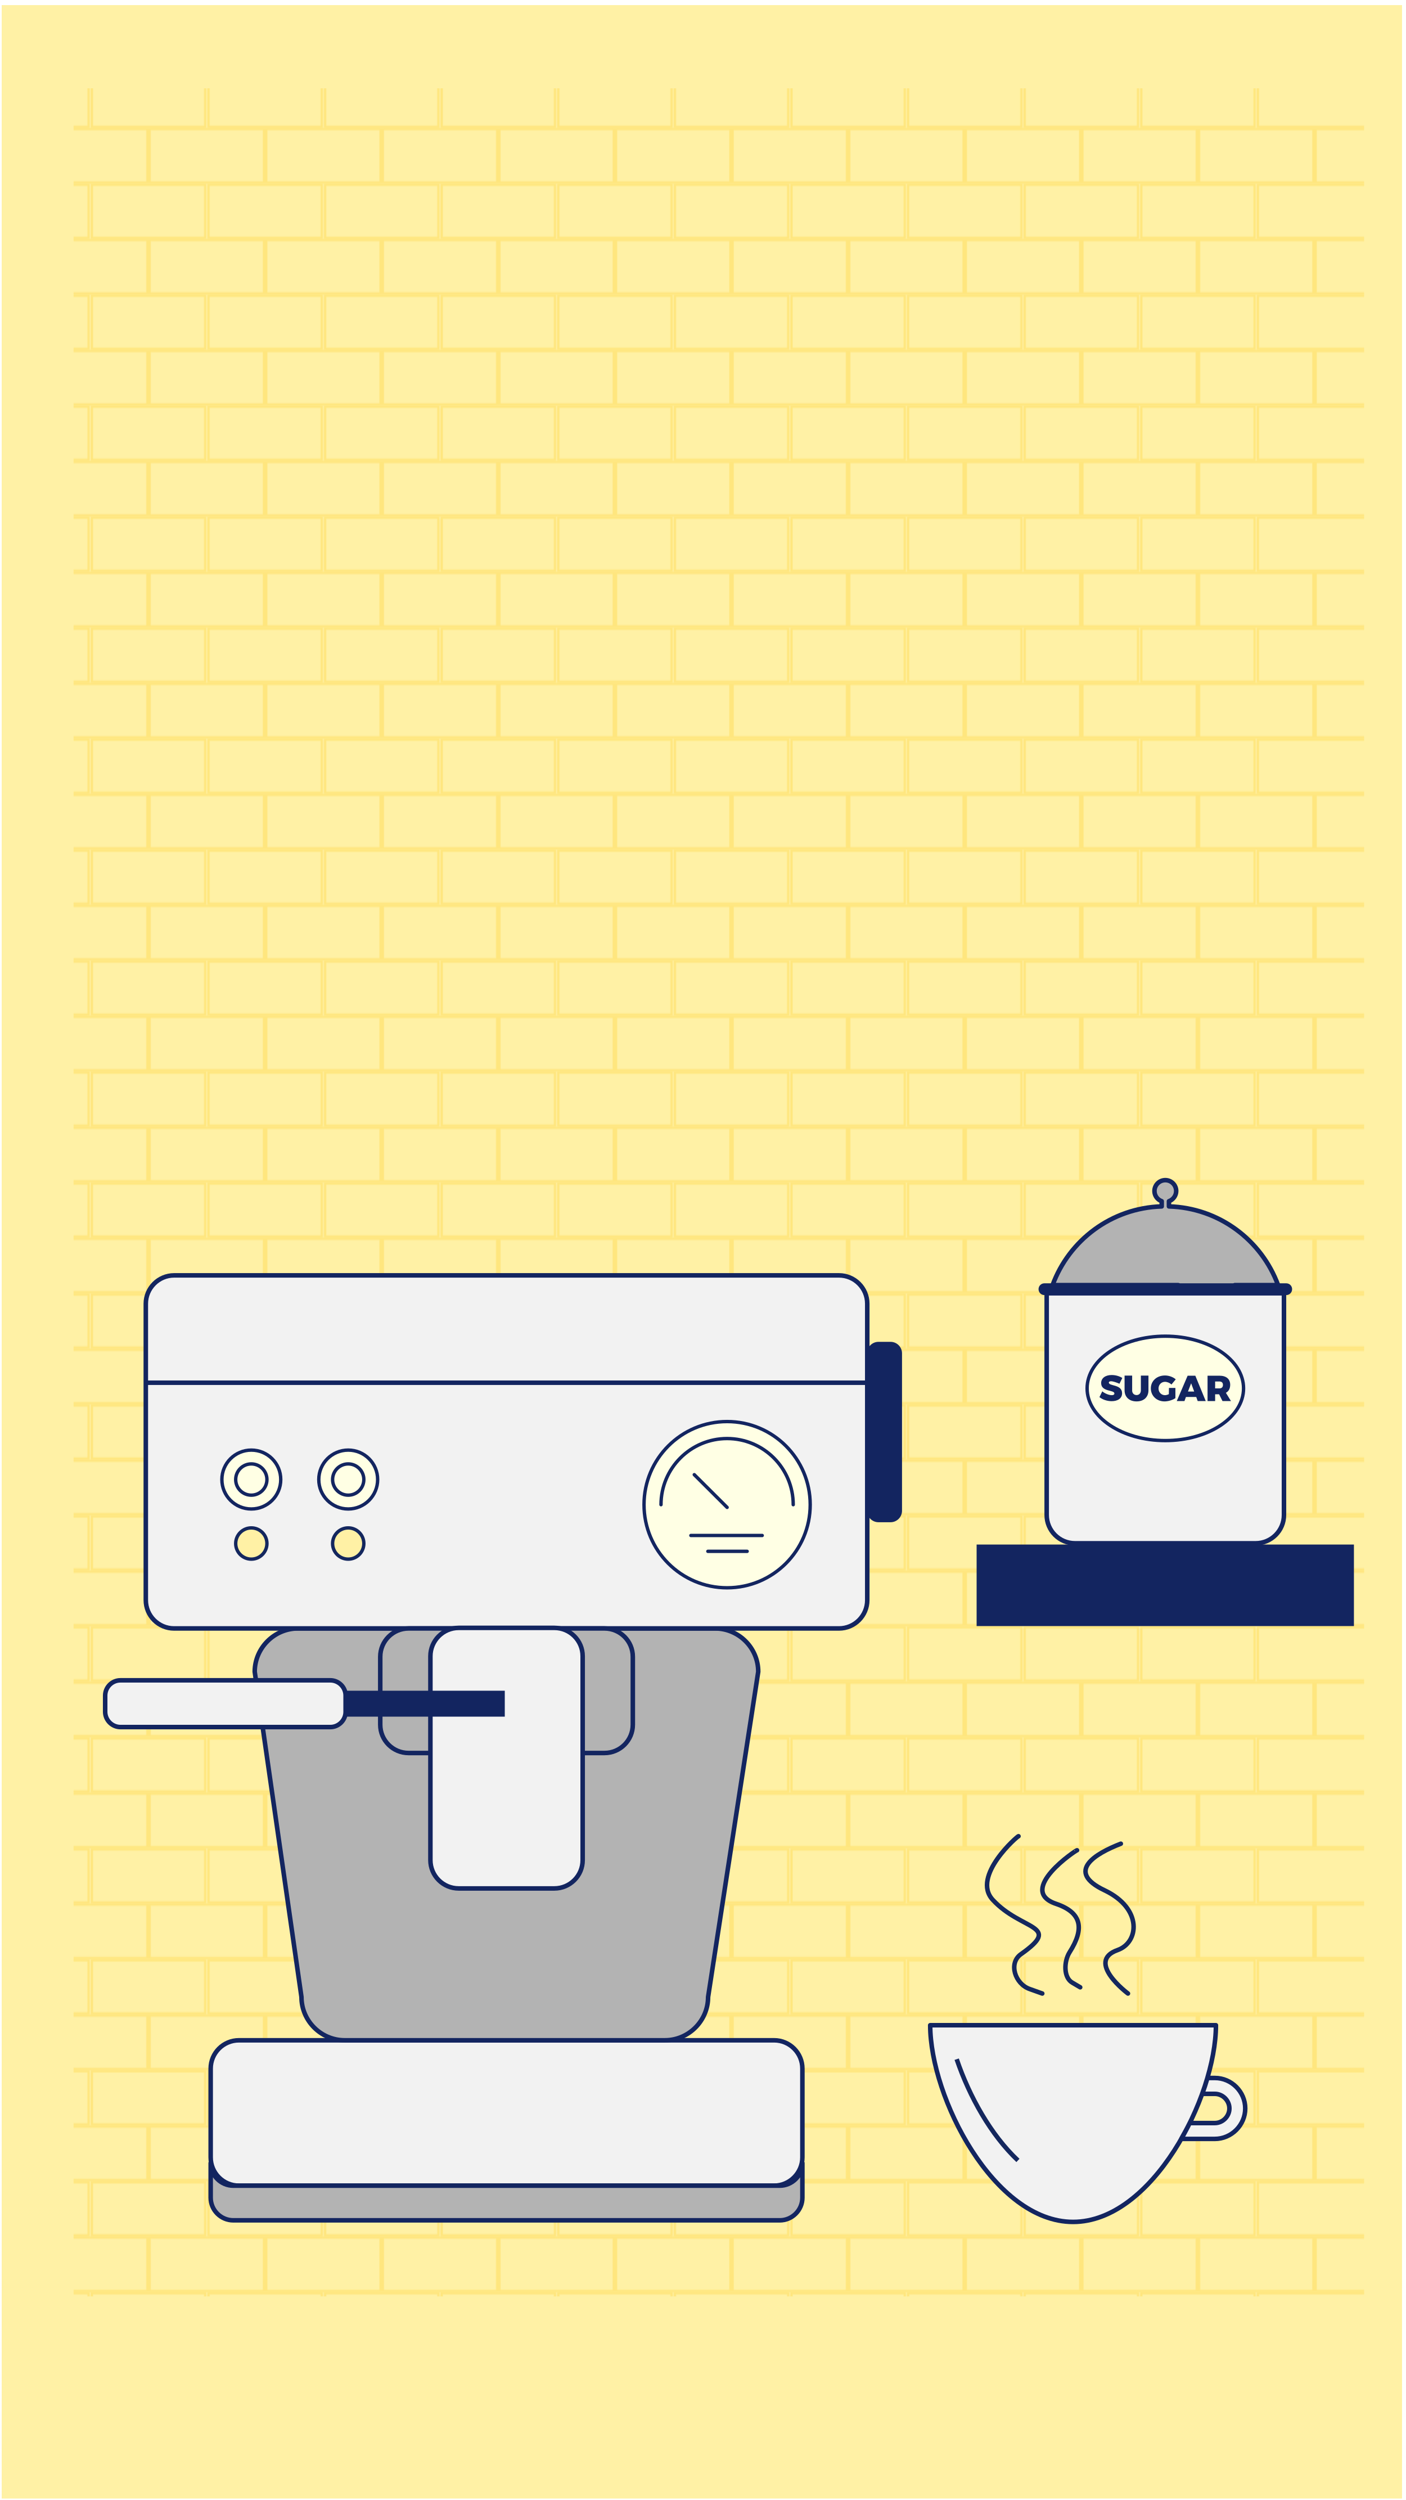 <?xml version="1.0" encoding="utf-8"?>
<!-- Generator: Adobe Illustrator 21.1.0, SVG Export Plug-In . SVG Version: 6.00 Build 0)  -->

<?xml-stylesheet type="text/css" href="../../../css/game_animation.css"?>

<svg version="1.1" id="coffee" xmlns="http://www.w3.org/2000/svg" xmlns:xlink="http://www.w3.org/1999/xlink" x="0px" y="0px"
	 viewBox="0 0 1242 2208" style="enable-background:new 0 0 1242 2208;" xml:space="preserve">
<style type="text/css">
	.st0{fill:none;}
	.st1{fill:none;stroke:#FFDB58;stroke-width:2;stroke-miterlimit:10;}
	.st2{fill:#FFF1A5;}
	.st3{opacity:0.5;fill:url(#pattern_1_);enable-background:new    ;}
	.st4{fill:#132560;}
	.st5{fill:#F2F2F2;stroke:#132560;stroke-width:4;stroke-linecap:round;stroke-linejoin:round;stroke-miterlimit:10;}
	.st6{fill:#B3B3B3;stroke:#132560;stroke-width:4;stroke-linecap:round;stroke-linejoin:round;stroke-miterlimit:10;}
	
		.st7{fill:#F2F2F2;stroke:#132560;stroke-width:4;stroke-linecap:round;stroke-linejoin:round;stroke-miterlimit:10;stroke-dasharray:500,30,200,30,0,0;}
	.st8{fill:#FFF1A5;stroke:#14275E;stroke-width:3;stroke-miterlimit:10;}
	.st9{fill:#FFFFE4;stroke:#132560;stroke-width:3;stroke-linecap:round;stroke-linejoin:round;stroke-miterlimit:10;}
	.st10{fill:none;stroke:#132560;stroke-width:3;stroke-linecap:round;stroke-linejoin:round;stroke-miterlimit:10;}
	.st11{fill:none;stroke:#14275E;stroke-width:4;stroke-miterlimit:10;}
	.st12{fill:none;stroke:#14275E;stroke-width:4;stroke-linecap:round;stroke-linejoin:round;stroke-miterlimit:10;}
	
		.st13{fill:#B3B3B3;stroke:#132560;stroke-width:4;stroke-linecap:round;stroke-linejoin:round;stroke-miterlimit:10;stroke-dasharray:300,50,200,50;}
</style>
<pattern  y="2208" width="102.1" height="97.7" patternUnits="userSpaceOnUse" id="New_Pattern" viewBox="51.1 -122.2 102.1 97.7" style="overflow:visible;">
	<g>
		<rect x="51.1" y="-122.2" class="st0" width="102.1" height="97.7"/>
		<g>
			<rect x="51.1" y="-122.2" class="st0" width="102.1" height="97.7"/>
			<rect x="103.1" y="-145.6" class="st1" width="100.1" height="46.9"/>
			<rect x="1" y="-145.6" class="st1" width="100.1" height="46.9"/>
			<rect x="52.1" y="-96.8" class="st1" width="100.1" height="46.9"/>
			<rect x="103.1" y="-47.9" class="st1" width="100.1" height="46.9"/>
			<rect x="1" y="-47.9" class="st1" width="100.1" height="46.9"/>
		</g>
	</g>
</pattern>
<rect id="background" x="1.5" y="4.5" class="st2" width="1237" height="2202"/>
<pattern  id="pattern_1_" xlink:href="#New_Pattern" patternTransform="matrix(1 0 0 -1 -2391.8 -18724.6)">
</pattern>
<rect id="pattern" x="65" y="78" class="st3" width="1140" height="1950"/>
<rect id="Shelf" x="862.7" y="1364" class="st4" width="333.3" height="72"/>
<g id="Machine">
	<g id="machineBase">
		<path id="bottomMachine" class="st5" d="M683.8,1930.2H211.1c-13.8,0-25-11.2-25-25v-78.4c0-13.8,11.2-25,25-25h472.7
			c13.8,0,25,11.2,25,25v78.4C708.8,1918.9,697.5,1930.2,683.8,1930.2z"/>
		<path id="middleMachine" class="st6" d="M263.3,1438.1h368.3c21,0,38.2,17.2,38.2,38.2l-44.3,287.3c0,21-17.2,38.2-38.2,38.2
			H304.5c-21,0-38.2-17.2-38.2-38.2L225,1476.3C225.1,1455.3,242.3,1438.1,263.3,1438.1z"/>
		<path id="topMachine" class="st5" d="M153.8,1126.3h587.3c13.8,0,25,11.2,25,25v261.8c0,13.8-11.2,25-25,25H153.8
			c-13.8,0-25-11.2-25-25v-261.8C128.8,1137.6,140,1126.3,153.8,1126.3z M129.6,1221.1h634.2"/>
		<path id="bottomMachineDG" class="st6" d="M688.8,1930.2H206.1c-11,0-20-9-20-20v30.6c0,11,9,20,20,20h482.7c11,0,20-9,20-20
			v-30.6C708.8,1921.2,699.8,1930.2,688.8,1930.2z"/>
		<path id="middleDG" class="st6" d="M360.9,1438.1H534c13.8,0,25,11.2,25,25v60c0,13.8-11.2,25-25,25H360.9c-13.8,0-25-11.2-25-25
			v-60C335.9,1449.3,347.1,1438.1,360.9,1438.1z"/>
		<path id="middleLG" class="st5" d="M405.2,1437.6h84.5c13.8,0,25,11.2,25,25v180.1c0,13.8-11.2,25-25,25h-84.5
			c-13.8,0-25-11.2-25-25v-180.1C380.2,1448.9,391.4,1437.6,405.2,1437.6z"/>
		<g id="leftHandle" class="lHandle-anim">
			<rect id="leftHandleBlue" x="294.6" y="1493.1" class="st4" width="151.3" height="22.9"/>
			<path id="leftHandleGray" class="st7" d="M106.4,1483.9h185.4c7.4,0,13.5,6.1,13.5,13.5v14.3c0,7.4-6.1,13.5-13.5,13.5H106.4
				c-7.4,0-13.5-6.1-13.5-13.5v-14.3C92.9,1490,98.9,1483.9,106.4,1483.9z"/>
		</g>
		<path id="rightHandle" class="st4" d="M765.9,1334.2v-139.1c0-5.6,4.6-10.1,10.1-10.1h10.7c5.6,0,10.1,4.6,10.1,10.1v139.1
			c0,5.6-4.6,10.1-10.1,10.1H776C770.4,1344.3,765.9,1339.7,765.9,1334.2z"/>
	</g>
	<g id="machineVisuals">
		<g id="rightButtons">
			<path id="rYellow_button" class="st8 button-anim-off" d="M307.6,1376.9c-7.6,0-13.8-6.2-13.8-13.8s6.2-13.8,13.8-13.8
				c7.6,0,13.8,6.2,13.8,13.8S315.2,1376.9,307.6,1376.9z"/>
			<g id="rWhite_button">
				<circle id="outer_rWhite" class="st9" cx="307.6" cy="1306.6" r="26"/>
				<path id="inner_rWhite" class="st9 button-anim" d="M307.6,1320.4c-7.6,0-13.8-6.2-13.8-13.8s6.2-13.8,13.8-13.8
					c7.6,0,13.8,6.2,13.8,13.8S315.2,1320.4,307.6,1320.4z"/>
			</g>
		</g>
		<g id="leftButtons">
			<path id="lYellow_button" class="st8 button-anim-on" d="M222,1376.9c-7.6,0-13.8-6.2-13.8-13.8s6.2-13.8,13.8-13.8s13.8,6.2,13.8,13.8
				S229.6,1376.9,222,1376.9z"/>
			<g id="lWhite_button">
				<circle id="outer_lWhite" class="st9" cx="222" cy="1306.6" r="26"/>
				<path id="inner_lWhite" class="st9 button-anim" d="M222,1320.4c-7.6,0-13.8-6.2-13.8-13.8s6.2-13.8,13.8-13.8s13.8,6.2,13.8,13.8
					S229.6,1320.4,222,1320.4z"/>
			</g>
		</g>
		<g id="Meter">
			<circle id="meter_exterior" class="st9" cx="642.3" cy="1328.8" r="73.4"/>
			<path id="half_circle" class="st9" d="M583.9,1328.8c0-32.2,26.2-58.4,58.4-58.4c32.2,0,58.4,26.2,58.4,58.4"/>
			<line id="meterLine" class="st10 meterLine-anim" x1="642.3" y1="1331.2" x2="613.3" y2="1302.3"/>
			<line id="upperLine" class="st10" x1="610.3" y1="1356" x2="673.3" y2="1356"/>
			<line id="bottomLine" class="st10" x1="625.3" y1="1370" x2="660" y2="1370"/>
		</g>
	</g>
</g>
<g id="Coffee">
	<path id="coffee_cup" class="st5" d="M1074.1,1788.5c0,63.9-56.4,173.7-126.2,173.7s-126.2-109.8-126.2-173.7H1074.1z
		 M1073.2,1835.1h-6.6c-1.4,4.7-2.8,9.4-4.7,14h11.2c7,0,12.9,5.9,12.9,12.9s-5.9,12.9-12.9,12.9h-22.2c-2.3,4.7-4.9,9.4-7.5,14
		h29.7c14.7,0,26.9-12.2,26.9-26.9S1087.9,1835.1,1073.2,1835.1z"/>
	<path class="st11" d="M899.2,1907.9c-23.9-22.5-42.8-56.2-54.1-89.4"/>
	<path id="lSteam" class="st12" d="M899.7,1621.6c0-0.9-42.1,35.3-22.7,56.2c25.5,27.6,62,21.8,24.8,48c-11.2,8-5.1,26.2,7.7,30.7
		l11.2,4"/>
	<path id="rSteam" class="st12" d="M990.1,1628.2c-22.5,8.7-49.4,24.6-14.3,41.2c33.9,16.2,30.2,46.1,11.5,52.7
		c-28.8,10.1,9.1,38.4,9.1,38.4"/>
	<path id="mSteam" class="st12" d="M951.4,1634c0-0.7-54.1,35.3-18.5,47.3c22.7,7.7,25.3,21.8,11.9,42.8c-5.1,8.2-5.4,22.5,2.6,26.9
		l6.8,4"/>
</g>
<g id="Sugar">
	<path id="Jar" class="st5" d="M924.6,1142.1h209.6v195.8c0,13.8-11.2,25-25,25H949.6c-13.8,0-25-11.2-25-25V1142.1z"/>
	<ellipse id="Label_1_" class="st9" cx="1029.4" cy="1226.1" rx="69.1" ry="46.1"/>
	<g id="Sugar_Text">
		<path class="st4" d="M981.4,1219.8c-1.1,0-1.9,0.4-1.9,1.2c0,3.3,11.7,1.3,11.7,9.4c0,4.8-4.2,7-9.2,7c-3.8,0-8-1.3-10.8-3.6
			l2.5-5.1c2.3,2,6,3.4,8.4,3.4c1.4,0,2.3-0.5,2.3-1.5c0-3.4-11.7-1.2-11.7-9.2c0-4.3,3.7-7.1,9.3-7.1c3.4,0,6.9,1,9.4,2.6l-2.5,5.1
			C986.6,1221,983.3,1219.8,981.4,1219.8z"/>
		<path class="st4" d="M1004,1232c2.2,0,3.8-1.6,3.8-4.2v-13h6.7v13c0,6-4.1,9.8-10.5,9.8s-10.6-3.8-10.6-9.8v-13h6.7v13
			C1000,1230.4,1001.8,1232,1004,1232z"/>
		<path class="st4" d="M1032.6,1225.7h5.7v9c-2.4,1.7-6.4,2.9-9.6,2.9c-6.9,0-12.1-4.9-12.1-11.5s5.3-11.4,12.5-11.4
			c3.4,0,7.1,1.3,9.5,3.4l-3.8,4.6c-1.5-1.5-3.8-2.4-5.7-2.4c-3.2,0-5.7,2.5-5.7,5.9s2.5,5.9,5.7,5.9c0.9,0,2.2-0.3,3.4-0.9
			L1032.6,1225.7L1032.6,1225.7z"/>
		<path class="st4" d="M1056.7,1233.7h-9.1l-1.3,3.6h-6.8l9.6-22.4h6.8l9.2,22.4h-7.1L1056.7,1233.7z M1054.9,1228.9l-2.7-7.3
			l-2.8,7.3H1054.9z"/>
		<path class="st4" d="M1079.9,1237.3l-3-6h-3.5v6h-6.7v-22.4h10.5c6,0,9.5,2.9,9.5,8c0,3.3-1.3,5.8-3.8,7.1l4.5,7.3H1079.9z
			 M1073.4,1226.1h3.8c2,0,3.1-1.1,3.1-3.1s-1.2-3-3.1-3h-3.8V1226.1z"/>
	</g>
	<g id="Jar_Lid" class="lid-animation">
		<path id="_x3C_Compound_x5F_Path_x3E__1_" class="st13" d="M1032.6,1065.4v-4.6c3.7-1.3,6.4-4.9,6.4-9c0-5.3-4.3-9.6-9.6-9.6
			s-9.6,4.3-9.6,9.6c0,4.2,2.7,7.7,6.4,9v4.6c-44.4,1.3-81.9,29.9-96.4,69.5H1129C1114.4,1095.2,1076.9,1066.7,1032.6,1065.4z"/>
		<path class="st4" d="M922.6,1133.3h213.6c2.9,0,5.2,2.3,5.2,5.2l0,0c0,2.9-2.3,5.2-5.2,5.2H922.6c-2.9,0-5.2-2.3-5.2-5.2l0,0
			C917.4,1135.6,919.7,1133.3,922.6,1133.3z"/>
	</g>
</g>
</svg>